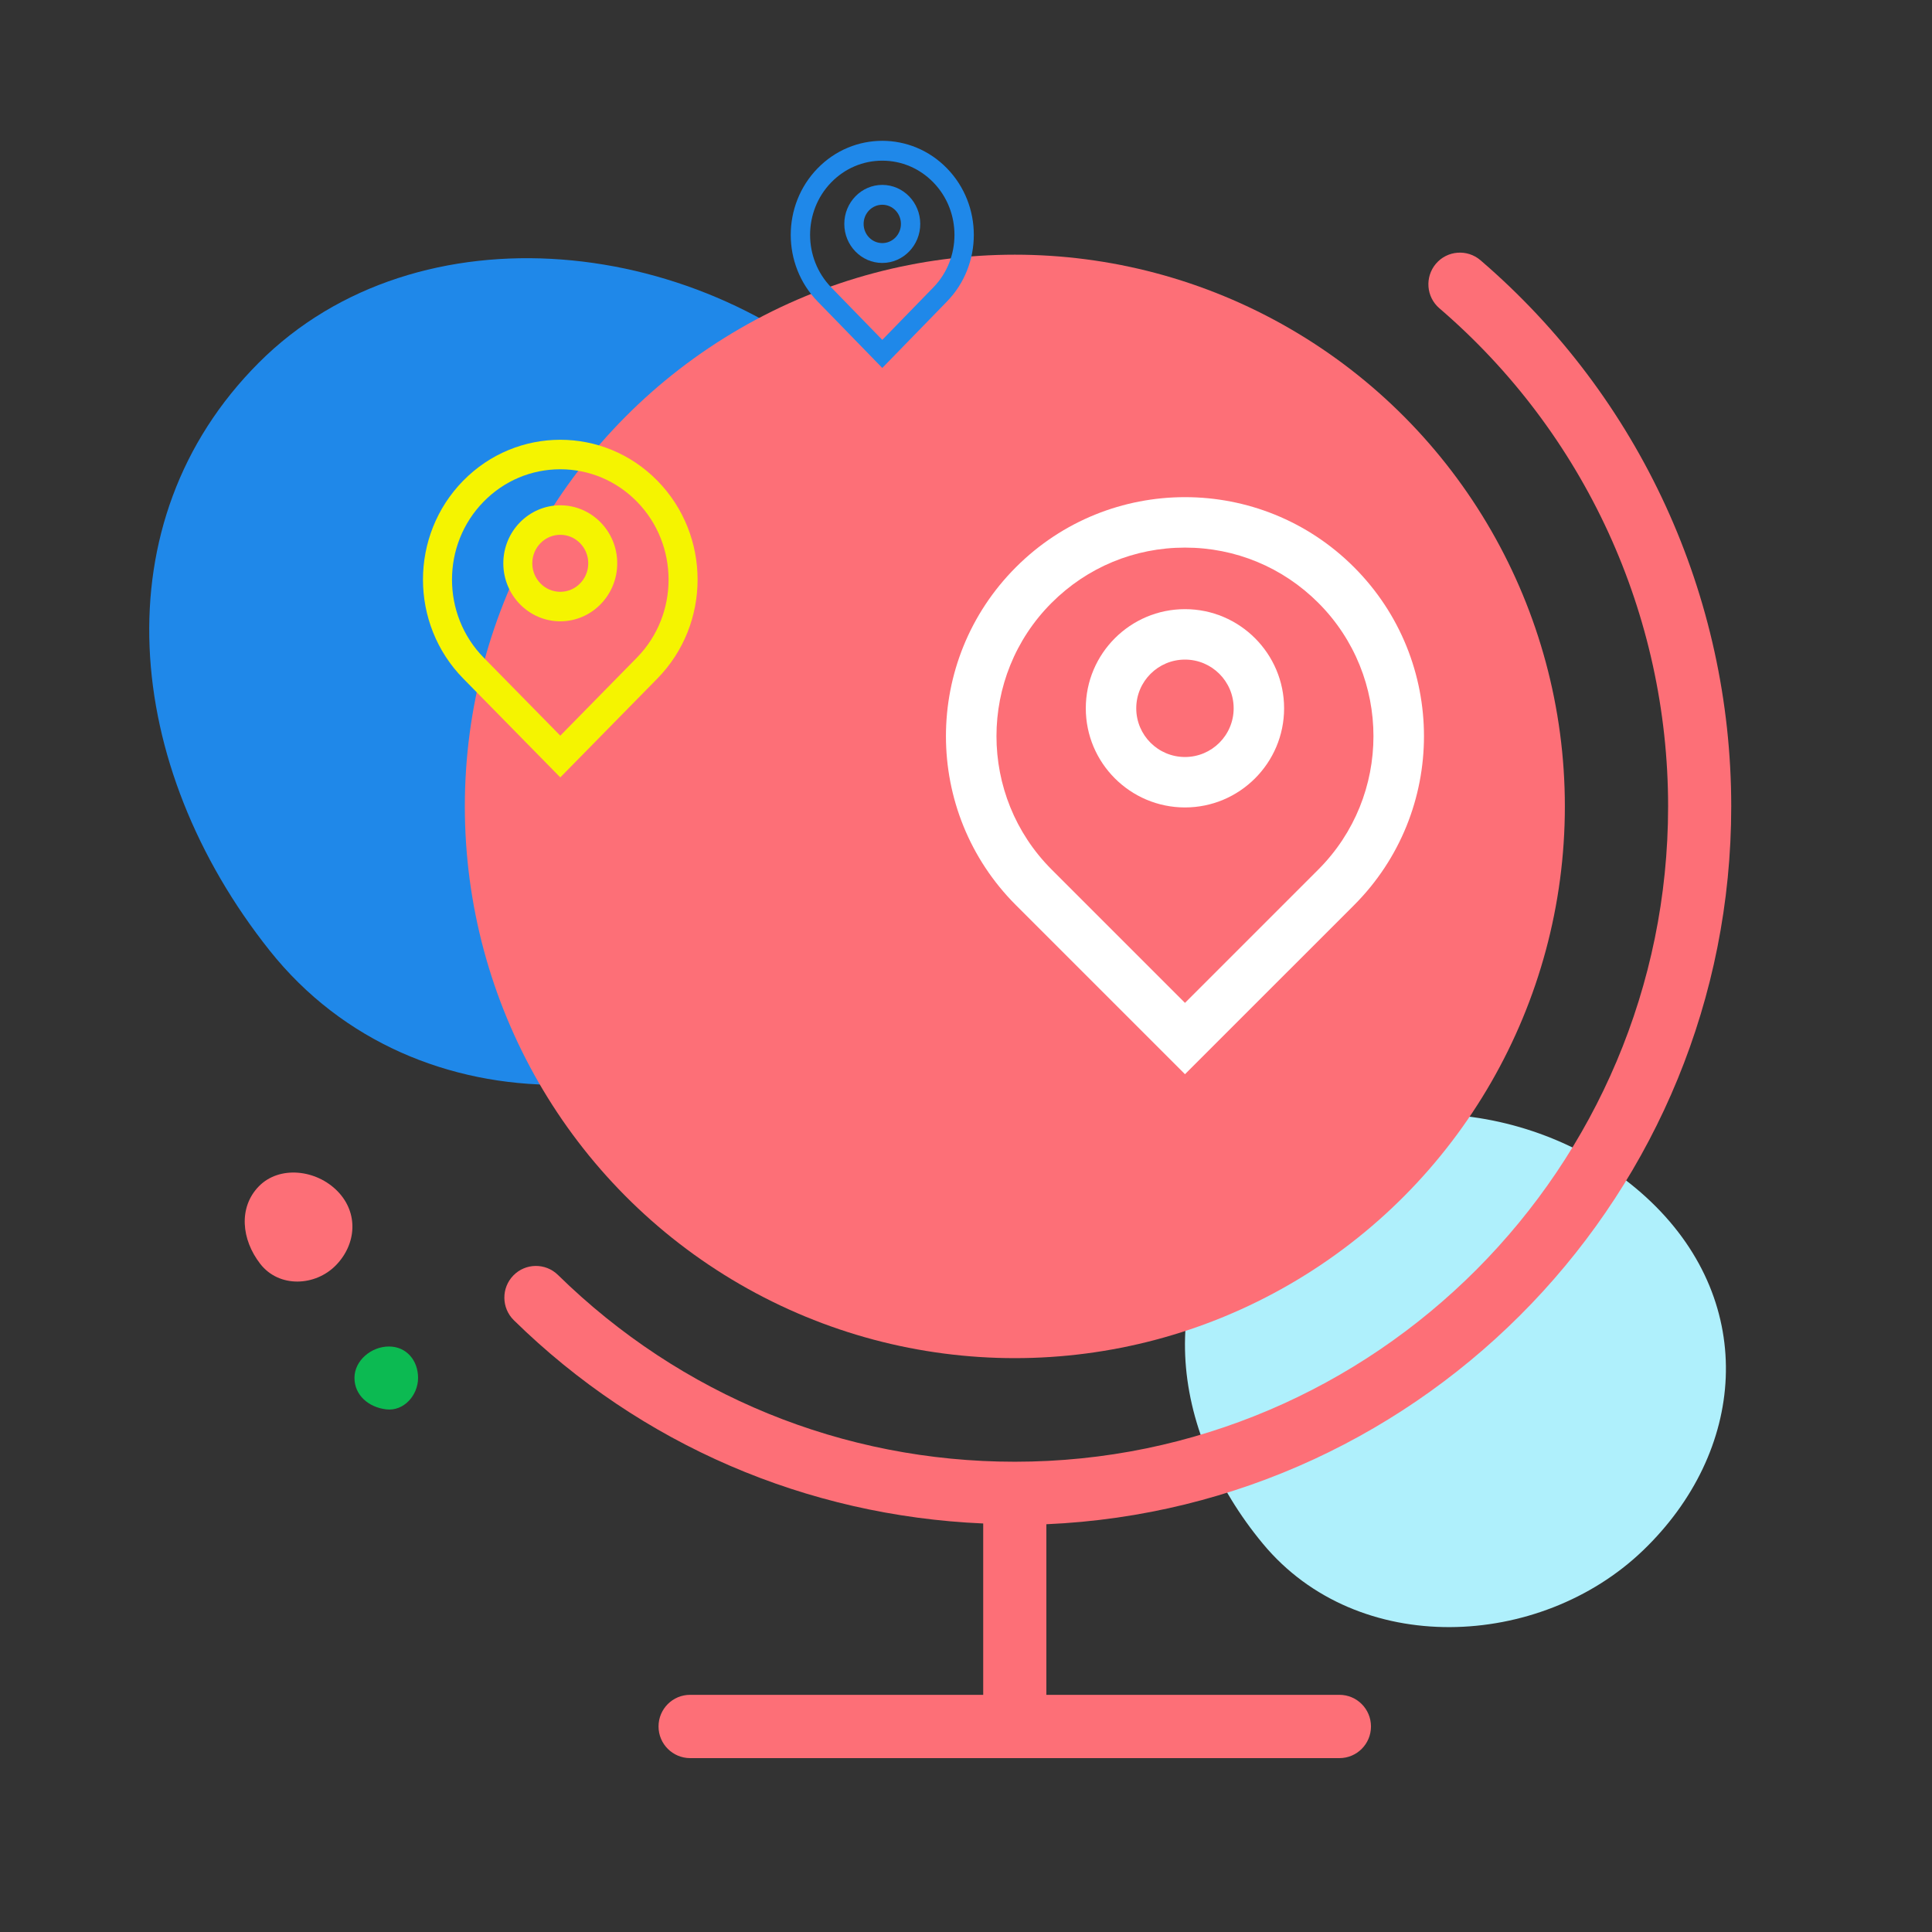 <?xml version="1.0" encoding="UTF-8"?>
<svg width="300px" height="300px" viewBox="0 0 300 300" version="1.1" xmlns="http://www.w3.org/2000/svg" xmlns:xlink="http://www.w3.org/1999/xlink">
    <rect x="0" y="0" width="300" height="300" fill="#333333" stroke="none"/>
    <!-- Generator: Sketch 51.3 (57544) - http://www.bohemiancoding.com/sketch -->
    <title>illustrations/location 2</title>
    <desc>Created with Sketch.</desc>
    <defs></defs>
    <g id="illustrations/location-2" stroke="none" stroke-width="1" fill="none" fill-rule="evenodd">
        <g id="illustrations/organic-circle/blue" transform="translate(21, 39)" fill="#1F88E9">
            <path d="M20.871,108.599 C-1.889,79.984 -5.521,42.064 19.178,17.329 C43.877,-7.407 88.355,-2.597 113.986,23.071 C139.616,48.74 136.706,85.559 112.007,110.295 C87.308,135.03 43.631,137.214 20.871,108.599 Z" id="Oval-3"></path>
        </g>
        <g id="illustrations/organic-circle/blue-light" transform="translate(184, 173)" fill="#AFF0FC">
            <path d="M12.107,66.715 C-2.629,48.958 -4.98,25.426 11.011,10.076 C27.002,-5.274 55.798,-2.29 72.392,13.639 C88.987,29.568 87.102,52.418 71.111,67.768 C55.12,83.118 26.842,84.473 12.107,66.715 Z" id="Oval-3"></path>
        </g>
        <g id="illustrations/organic-circle/pink" transform="translate(38, 182)" fill="#FD6F77">
            <path d="M2.41,14.25 C-0.523,10.476 -0.991,5.475 2.192,2.213 C5.375,-1.049 11.108,-0.415 14.412,2.97 C17.715,6.355 17.34,11.211 14.157,14.473 C10.973,17.735 5.344,18.023 2.41,14.25 Z" id="Oval-3"></path>
        </g>
        <g id="illustrations/organic-circle/green" transform="translate(55, 209)" fill="#0CBA52">
            <path d="M4.98,9.847 C7.711,10.165 9.918,7.657 9.918,4.955 C9.918,2.254 8.117,0.084 5.39,0.084 C2.663,0.084 0.041,2.254 0.041,4.955 C0.041,7.657 2.249,9.529 4.98,9.847 Z" id="Oval-3"></path>
        </g>
        <g id="noun_Globe_132290" transform="translate(72, 39)" fill="#FD6F77">
            <g id="Group">
                <ellipse id="Oval" cx="85.585" cy="86.219" rx="85.406" ry="85.672"></ellipse>
                <path d="M196.825,86.214 C196.825,53.564 182.634,22.658 157.887,1.409 C155.829,-0.354 152.731,-0.115 150.974,1.945 C149.221,4.01 149.454,7.112 151.513,8.875 C174.079,28.254 187.023,56.437 187.023,86.209 C187.023,142.318 141.516,187.977 85.576,187.977 C58.897,187.977 33.709,177.676 14.643,158.975 C12.706,157.075 9.603,157.114 7.715,159.052 C5.821,160.991 5.855,164.108 7.792,166.007 C27.524,185.361 53.26,196.378 80.672,197.566 L80.672,224.172 L35.156,224.172 C32.451,224.172 30.257,226.368 30.257,229.086 C30.257,231.804 32.461,234 35.17,234 L135.986,234 C138.69,234 140.885,231.804 140.885,229.086 C140.885,226.368 138.69,224.172 135.986,224.172 L90.479,224.172 L90.479,197.683 C149.556,195.102 196.825,146.098 196.825,86.214 Z" id="Shape"></path>
            </g>
        </g>
        <g id="glyphs/location/outline-yellow" transform="translate(60, 67)" fill="#F5F400">
            <path d="M38.897,35.117 L27.002,47.234 L15.106,35.117 C8.547,28.437 8.547,17.568 15.106,10.888 C18.283,7.652 22.506,5.869 27.002,5.869 C31.493,5.869 35.718,7.652 38.895,10.888 C45.454,17.568 45.454,28.437 38.897,35.117 M42.079,7.647 C37.914,3.405 32.458,1.286 27.002,1.286 C21.543,1.286 16.087,3.405 11.924,7.647 C3.597,16.126 3.597,29.876 11.924,38.358 L27.002,53.714 L42.079,38.36 C50.402,29.876 50.402,16.126 42.079,7.647" id="Fill-1"></path>
            <path d="M27.001,24.895 C24.603,24.895 22.654,22.912 22.654,20.469 C22.654,18.026 24.603,16.044 27.001,16.044 C29.4,16.044 31.344,18.026 31.344,20.469 C31.344,22.912 29.4,24.895 27.001,24.895 M27.001,11.461 C22.123,11.461 18.154,15.503 18.154,20.469 C18.154,25.438 22.123,29.478 27.001,29.478 C31.877,29.478 35.844,25.438 35.844,20.469 C35.844,15.503 31.877,11.461 27.001,11.461" id="Fill-4"></path>
        </g>
        <g id="glyphs/location/outline-3" transform="translate(119, 21)" fill="#1F88E9">
            <path d="M25.932,23.625 L18.001,31.775 L10.071,23.625 C5.698,19.131 5.698,11.818 10.071,7.324 C12.189,5.148 15.004,3.948 18.001,3.948 C20.995,3.948 23.812,5.148 25.93,7.324 C30.303,11.818 30.303,19.131 25.932,23.625 M28.053,5.145 C25.276,2.291 21.639,0.865 18.001,0.865 C14.362,0.865 10.725,2.291 7.95,5.145 C2.398,10.849 2.398,20.099 7.95,25.804 L18.001,36.135 L28.053,25.806 C33.601,20.099 33.601,10.849 28.053,5.145" id="Fill-1"></path>
            <path d="M18.001,16.747 C16.402,16.747 15.103,15.414 15.103,13.77 C15.103,12.127 16.402,10.793 18.001,10.793 C19.6,10.793 20.896,12.127 20.896,13.77 C20.896,15.414 19.6,16.747 18.001,16.747 M18.001,7.71 C14.749,7.71 12.103,10.43 12.103,13.77 C12.103,17.113 14.749,19.831 18.001,19.831 C21.251,19.831 23.896,17.113 23.896,13.77 C23.896,10.43 21.251,7.71 18.001,7.71" id="Fill-4"></path>
        </g>
        <g id="glyphs/location/outline-white" transform="translate(137, 75)" fill="#FFFFFF">
            <path d="M67.71,60.019 L47.003,80.726 L26.296,60.019 C14.878,48.602 14.878,30.025 26.296,18.608 C31.826,13.078 39.177,10.031 47.003,10.031 C54.821,10.031 62.176,13.078 67.706,18.608 C79.124,30.025 79.124,48.602 67.71,60.019 M73.249,13.07 C65.999,5.82 56.501,2.197 47.003,2.197 C37.501,2.197 28.003,5.82 20.757,13.07 C6.262,27.562 6.262,51.062 20.757,65.557 L47.003,91.803 L73.249,65.561 C87.736,51.062 87.736,27.562 73.249,13.07" id="Fill-1"></path>
            <path d="M47.003,42.547 C42.827,42.547 39.436,39.159 39.436,34.984 C39.436,30.809 42.827,27.421 47.003,27.421 C51.178,27.421 54.562,30.809 54.562,34.984 C54.562,39.159 51.178,42.547 47.003,42.547 M47.003,19.588 C38.511,19.588 31.602,26.497 31.602,34.984 C31.602,43.475 38.511,50.38 47.003,50.38 C55.49,50.38 62.395,43.475 62.395,34.984 C62.395,26.497 55.49,19.588 47.003,19.588" id="Fill-4"></path>
        </g>
    </g>
</svg>